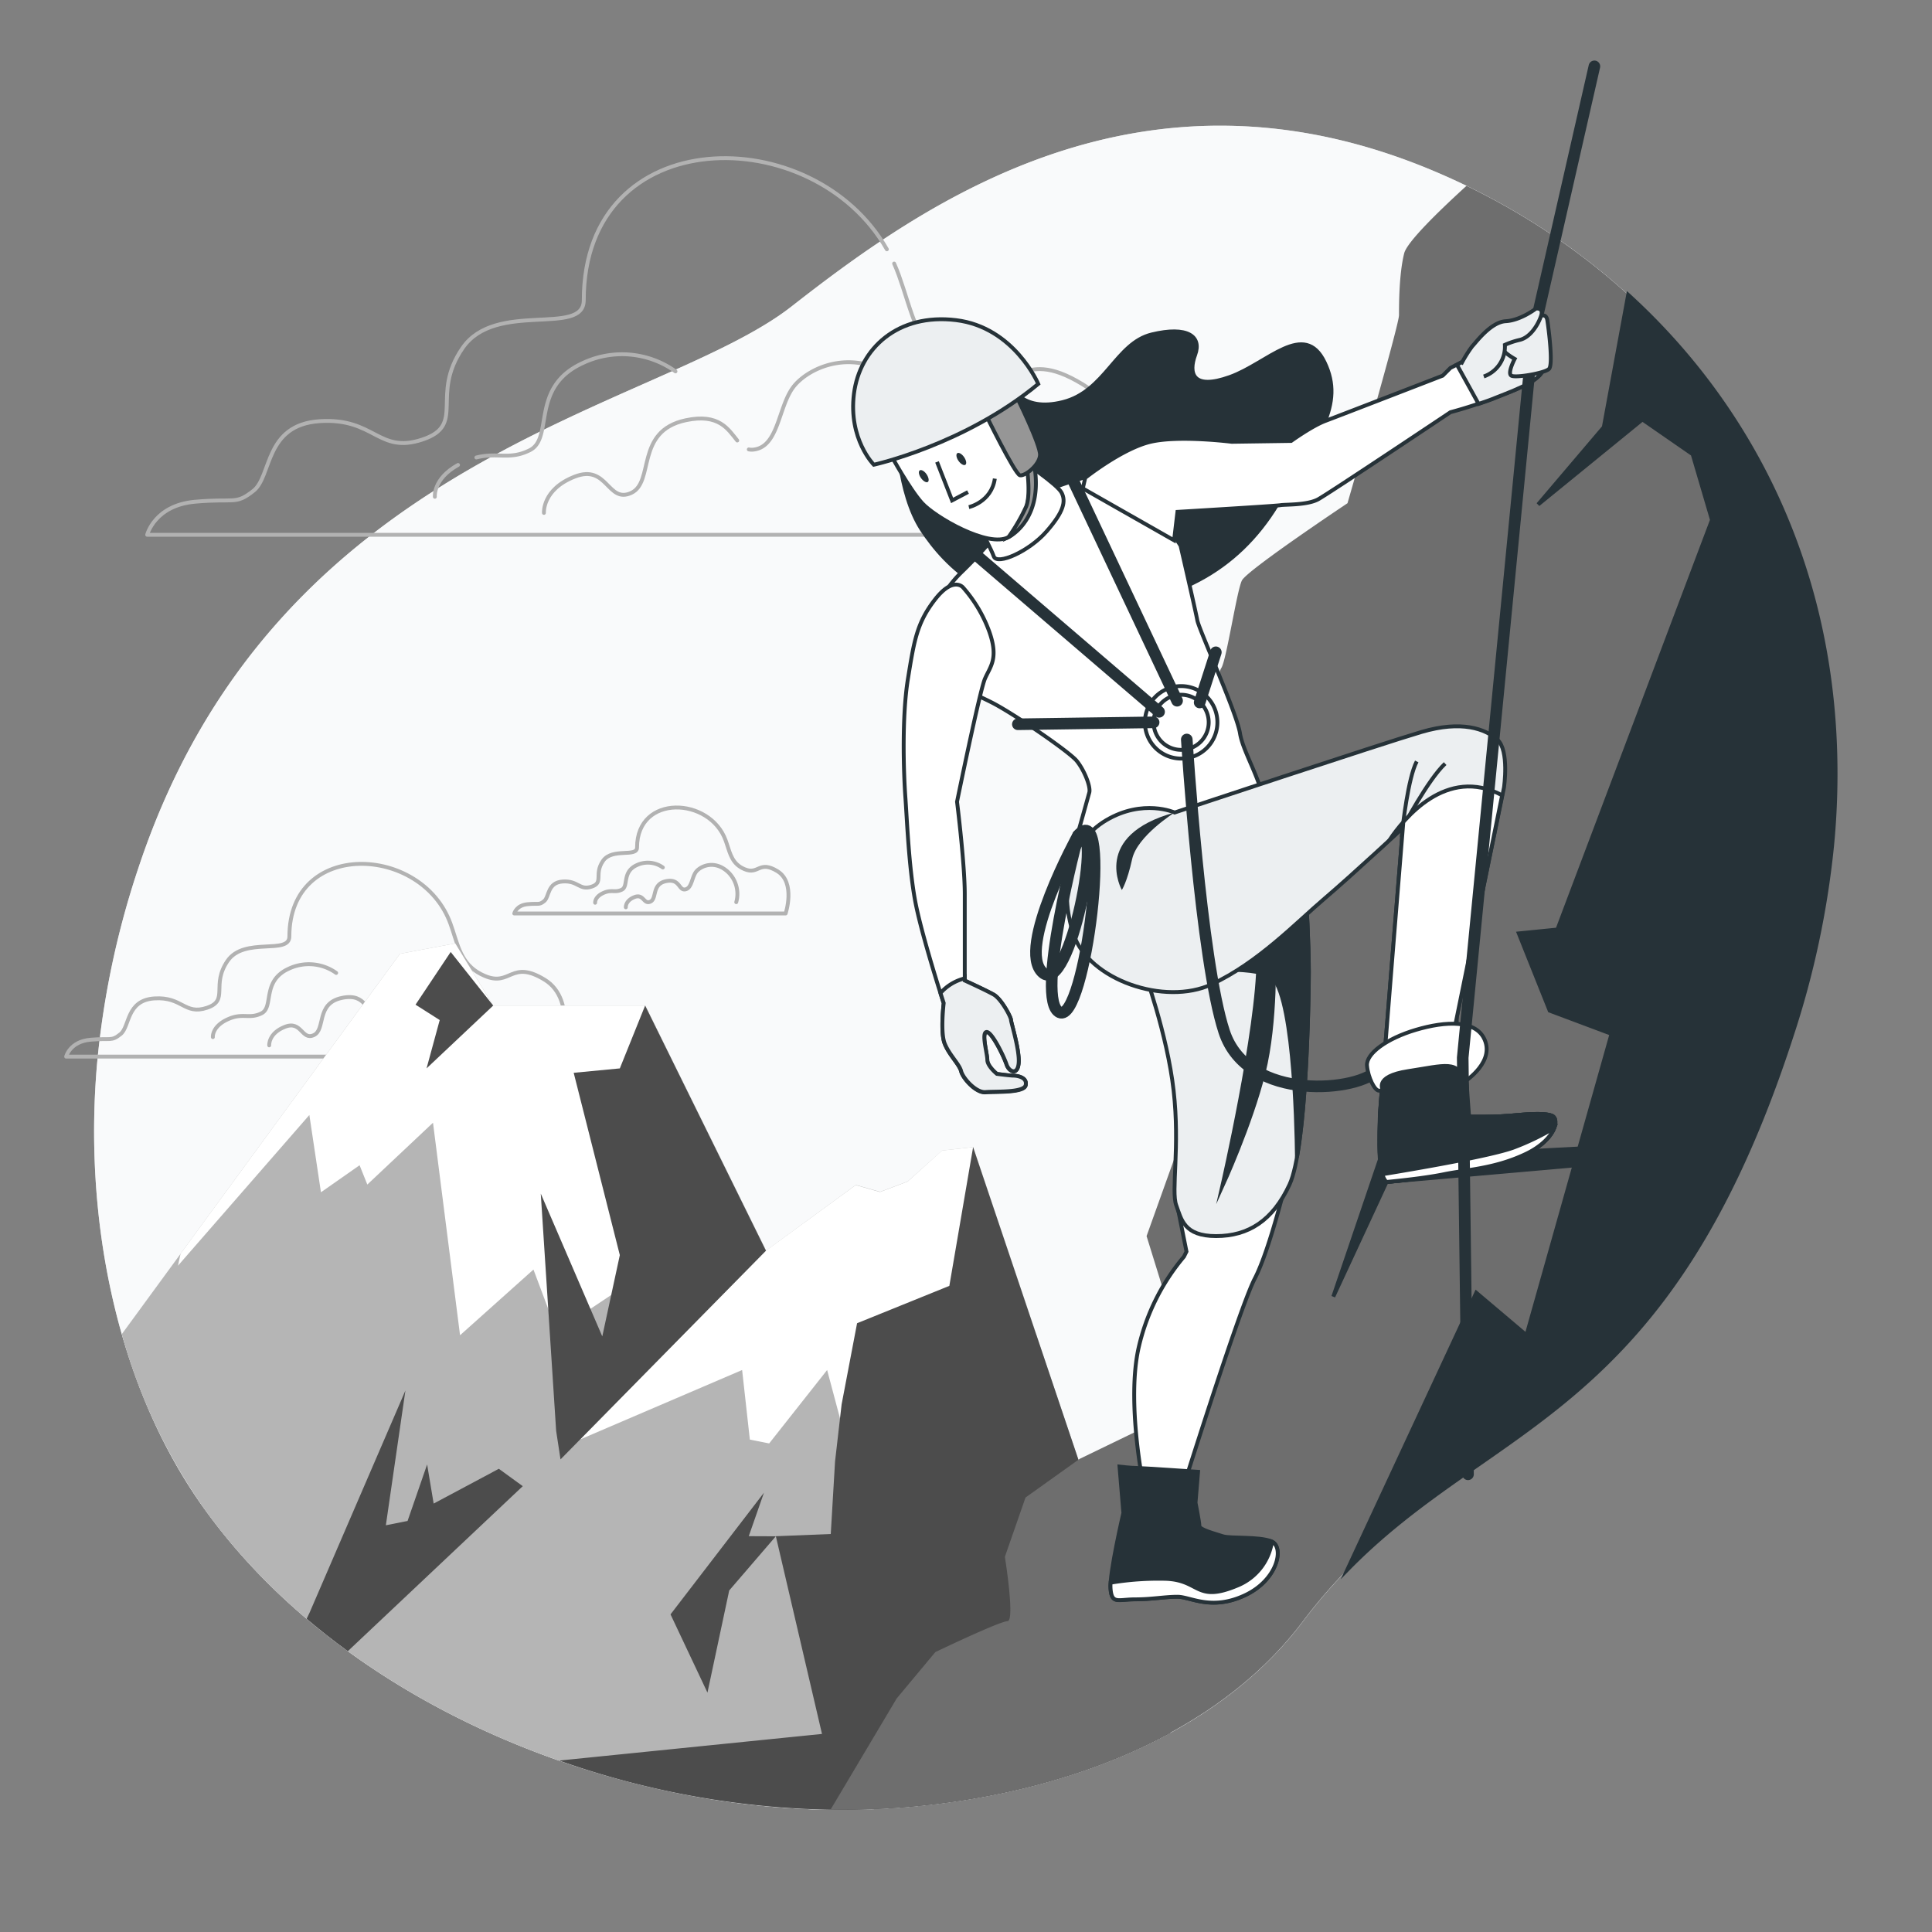 <svg xmlns="http://www.w3.org/2000/svg" viewBox="0 0 500 500"><rect x="0" y="0" width="500" height="500" fill="#808080" stroke="none"/><g id="freepik--background-simple--inject-16"><path d="M218,468.39c42.09-.08,92.57-13.43,119.15-48.71,40.16-53.32,91.16-42.54,126.54-151.61a231,231,0,0,0,10.43-49,192.44,192.44,0,0,0,.84-24.53C472.84,122.4,429.06,68.9,371.54,44.46c-75.64-32.15-132.26,7.93-166.7,34.86s-133.29,38.1-168.92,145a224.34,224.34,0,0,0-10.74,50.33c-3.58,39.11,4.29,83.13,27.59,115.67q2.64,3.66,5.49,7.18C95.5,443.32,160.62,468.5,218,468.39Z" style="fill:#ECEFF1"></path><path d="M218,468.39c42.09-.08,92.57-13.43,119.15-48.71,40.16-53.32,91.16-42.54,126.54-151.61a231,231,0,0,0,10.43-49,192.44,192.44,0,0,0,.84-24.53C472.84,122.4,429.06,68.9,371.54,44.46c-75.64-32.15-132.26,7.93-166.7,34.86s-133.29,38.1-168.92,145a224.34,224.34,0,0,0-10.74,50.33c-3.58,39.11,4.29,83.13,27.59,115.67q2.64,3.66,5.49,7.18C95.5,443.32,160.62,468.5,218,468.39Z" style="fill:#fff;opacity:0.7"></path></g><g id="freepik--Clouds--inject-16"><path d="M229.52,64.52C210.46,31,151.08,31.31,151.08,77.68c0,9.5-22.79,0-31.33,12.34s1,19.94-10.45,23.74S97,108.06,82.72,109s-12.35,14.25-17.1,18-4.74,1.9-15.19,2.85-12.34,8.55-12.34,8.55H287.81s9.49-28.49-7.6-38.93-17.09,3.8-30.38-1.9c-11-4.71-13-13.64-16.11-23.11-.35-1.08-.72-2.16-1.11-3.25s-.77-2-1.21-3" style="fill:none;stroke:#b2b2b2;stroke-linecap:round;stroke-linejoin:round"></path><path d="M190.8,114c-2.33-2.86-4.69-7.09-13.34-5.24-13.17,2.82-8,16-14.11,18.81s-6.11-7.52-14.58-4.23-8,9.4-8,9.4" style="fill:none;stroke:#b2b2b2;stroke-linecap:round;stroke-linejoin:round"></path><path d="M242.35,128.06s5.18-16-7.52-27.75-25.87-5.17-29.63,0-3.76,15-9.87,16a4.14,4.14,0,0,1-1.54,0" style="fill:none;stroke:#b2b2b2;stroke-linecap:round;stroke-linejoin:round"></path><path d="M118.54,120.33c-6.5,3.6-6,8.24-6,8.24" style="fill:none;stroke:#b2b2b2;stroke-linecap:round;stroke-linejoin:round"></path><path d="M174.81,96.11A23.8,23.8,0,0,0,150.73,94c-13.62,6.28-7.34,19.37-13.62,22.51-5.27,2.64-8.34.48-13.83,1.89" style="fill:none;stroke:#b2b2b2;stroke-linecap:round;stroke-linejoin:round"></path><path d="M117.16,240.74c-.18-.55-.37-1.1-.57-1.66-7.37-20.52-41.7-21.93-41.7,3.28,0,4.86-11.66,0-16,6.32s.48,10.2-5.34,12.14-6.32-2.91-13.6-2.43-6.32,7.29-8.75,9.23-2.42,1-7.77,1.46-6.31,4.37-6.31,4.37H144.83s4.85-14.57-3.89-19.91-8.74,1.94-15.54-1C119.78,250.16,118.73,245.59,117.16,240.74Z" style="fill:none;stroke:#b2b2b2;stroke-linecap:round;stroke-linejoin:round"></path><path d="M121.58,268.13s2.64-8.17-3.85-14.19-13.23-2.64-15.16,0-1.92,7.7-5,8.18-2.4-5.29-9.14-3.85-4.09,8.18-7.22,9.62-3.12-3.84-7.45-2.16-4.09,4.81-4.09,4.81" style="fill:none;stroke:#b2b2b2;stroke-linecap:round;stroke-linejoin:round"></path><path d="M87,251.79a12.2,12.2,0,0,0-12.32-1.07c-7,3.21-3.75,9.91-7,11.52s-4.82-.27-8.84,1.6-3.75,4.56-3.75,4.56" style="fill:none;stroke:#b2b2b2;stroke-linecap:round;stroke-linejoin:round"></path><path d="M188.11,218.42c-.1-.3-.2-.6-.31-.91-4.06-11.28-22.93-12.06-22.93,1.81,0,2.67-6.41,0-8.81,3.47s.26,5.61-2.94,6.67-3.47-1.6-7.48-1.33-3.47,4-4.81,5.07-1.33.54-4.27.8-3.47,2.41-3.47,2.41h70.23s2.67-8-2.13-10.95-4.81,1.07-8.55-.54C189.55,223.6,189,221.09,188.11,218.42Z" style="fill:none;stroke:#b2b2b2;stroke-linecap:round;stroke-linejoin:round"></path><path d="M190.54,233.48a7.85,7.85,0,0,0-2.12-7.8c-3.57-3.31-7.27-1.45-8.33,0s-1.06,4.23-2.78,4.5-1.32-2.91-5-2.12-2.25,4.5-4,5.29-1.72-2.11-4.1-1.19-2.25,2.65-2.25,2.65" style="fill:none;stroke:#b2b2b2;stroke-linecap:round;stroke-linejoin:round"></path><path d="M171.54,224.5a6.68,6.68,0,0,0-6.77-.59c-3.83,1.77-2.06,5.45-3.83,6.33s-2.65-.14-4.86.89-2.06,2.5-2.06,2.5" style="fill:none;stroke:#b2b2b2;stroke-linecap:round;stroke-linejoin:round"></path></g><g id="freepik--Mountains--inject-16"><path d="M251.84,296.87l-8,.89-8.94,8-7.14,2.68-6.26-1.78-23.23,17L167,260.24H127.65l-9.83-16.09-14.3,2.68-72,98.45a146.58,146.58,0,0,0,21.26,45.08q2.64,3.66,5.49,7.18c37.24,45.78,102.36,71,159.74,70.85,27.74-.05,59.13-5.87,84.91-19.93Z" style="fill:#b5b5b5"></path><polygon points="127.64 260.24 117.82 244.15 103.52 246.83 46.73 324.47 46.06 327.56 80.06 288.56 83.06 308.56 93.06 301.56 95.06 306.56 112.06 290.56 119.06 345.56 138.06 328.56 144.06 344.56 162.06 332.56 168.06 346.56 178.06 325.56 180.06 333.56 190.06 315.56 198.23 323.67 166.96 260.24 127.64 260.24" style="fill:#fff"></polygon><polygon points="227.06 365.56 233.06 348.56 239.06 360.56 252.06 335.56 264.06 365.56 268.13 345.22 251.84 296.87 243.8 297.76 234.87 305.8 227.72 308.49 221.46 306.7 198.23 323.67 150.06 372.56 192.06 354.56 194.06 372.56 199.06 373.56 214.06 354.56 218.06 369.56 227.06 365.56" style="fill:#fff"></polygon><path d="M221.81,342.45l-4,21-1.7,14.78L215,397l-14.21.57,11.94,51.17-68,6.89A222.88,222.88,0,0,0,218,468.39c27.74-.05,59.13-5.87,84.91-19.93L251.84,296.87l-6.15,35.91Z" style="fill:#4c4c4c"></path><polygon points="116.64 246.37 107.54 260.01 113.8 263.99 110.39 276.5 127.64 260.24 116.64 246.37" style="fill:#4c4c4c"></polygon><polygon points="166.96 260.24 160.41 276.5 148.47 277.64 160.41 324.82 155.87 345.86 139.95 308.9 143.93 370.3 145.06 377.69 198.23 323.67 166.96 260.24" style="fill:#4c4c4c"></polygon><polygon points="200.78 397.59 188.72 411.61 183.09 438.05 173.53 417.8 197.71 386.31 193.78 397.56 200.78 397.59" style="fill:#4c4c4c"></polygon><path d="M80.17,417.24l-.81,1.7q5.16,4.37,10.66,8.38l45.27-42.7-6.19-4.5-16.87,9L110.54,379l-5.06,14.62-5.62,1.12,5.06-34.87Z" style="fill:#4c4c4c"></path><path d="M474.12,219.1a192.44,192.44,0,0,0,.84-24.53c-2-68.79-41.89-120.61-95.43-146.48-7.22,6.58-15.4,14.54-16.13,17.47-1.34,5.34-1.34,13.34-1.34,16s-13.33,48.67-13.33,48.67-26,17.33-27.33,20-4,20.67-5.34,22.67-2,15.33-2,15.33l-12.66,8,2,31.33,14.66,34.67-13.33,35.33-8,22.34,7.33,23.66,2.67,16.67-6.67,7.33-20.66,10-14,10-5.34,15.34s2.67,16.66.67,16.66-18.67,8-18.67,8l-10,12-17.13,28.8,3.07,0c42.09-.08,92.57-13.43,119.15-48.71,40.16-53.32,91.16-42.54,126.54-151.61A231,231,0,0,0,474.12,219.1Z" style="fill:#6e6e6e"></path><path d="M474.12,219.1a192.44,192.44,0,0,0,.84-24.53c-1.45-49.2-22.26-89.72-53.59-118.27l-6.31,34.26-17,20,27-22,13,9,5,17-40,106-10,1,8,20,16,6-22,78-13-11-33.39,71.7c38-38.93,82.94-39.31,115-138.19A231,231,0,0,0,474.12,219.1Z" style="fill:#263238;stroke:#263238;stroke-miterlimit:10"></path><polyline points="408.06 301.56 358.84 305.88 345.06 335.56 357.15 299.98 421.06 296.56" style="fill:#263238;stroke:#263238;stroke-miterlimit:10"></polyline></g><g id="freepik--Character--inject-16"><path d="M261.56,99.56s2.5,7.25,13.5,4.5,13.75-15.25,23-17.5,13,.5,11.25,5.25-.75,9.25,9,5.75,19.25-14.75,24.5-3.75-1.75,19.5-12.25,36.75-26.75,25.75-50.25,27-35.5-11-41.75-20.5-6.5-26.25-6.5-26.25l26-14.75Z" style="fill:#263238;stroke:#263238;stroke-miterlimit:10"></path><path d="M259.19,136.66A116.24,116.24,0,0,1,249,147.93c-5.85,5.63-9.32,13.44-8.45,20.37s10.4,10.62,16,13.44,20.15,12.78,22.1,15.17,3.69,6.72,3.25,8.23-4.11,15-4.55,15.61-1.73,4.11-.86,11.27,18,8.23,29.47,5,22.54-16.47,21.89-25.36-6.07-16.47-6.94-21.88-10.62-26.88-11.05-29.26-4.33-19.29-4.33-19.29A36.91,36.91,0,0,0,296,131a80.1,80.1,0,0,0-14.09-7.81s-8.23,2.39-10.18,3.47S259.19,136.66,259.19,136.66Z" style="fill:#fff;stroke:#263238;stroke-miterlimit:10"></path><path d="M254.2,137.74s2.39,4.55,3,6.29c.87,2.31,9.1-1.3,13.65-6.5s5-7.81,3.9-10-10.18-8.24-10.18-8.24-3.47,9.54-5.64,12.36S254.2,137.74,254.2,137.74Z" style="fill:#fff;stroke:#263238;stroke-miterlimit:10"></path><path d="M230.54,117.7s4.77,8.81,8.07,12.47S255.85,141.91,261,139s5.87-12.84,5.5-19.08-8.8-15.41-8.8-15.41Z" style="fill:#fff;stroke:#263238;stroke-miterlimit:10"></path><path d="M265.58,119.68s1.34,8,0,11.4A48.63,48.63,0,0,1,261,139s10.17-4.78,6.15-21.09Z" style="fill:#969696;stroke:#263238;stroke-miterlimit:10"></path><path d="M254.85,106.75s7.81,16,9.11,16.26,5-2.6,5.2-5.2-6.29-15.61-6.29-15.61Z" style="fill:#969696;stroke:#263238;stroke-miterlimit:10"></path><polyline points="242.5 119.54 246.4 129.51 250.52 127.34" style="fill:none;stroke:#263238;stroke-miterlimit:10"></polyline><path d="M250.74,131.24s5.85-1.3,6.72-7.37" style="fill:none;stroke:#263238;stroke-miterlimit:10"></path><path d="M249.5,118.29c.58.84.73,1.74.33,2s-1.18-.19-1.76-1-.72-1.73-.33-2S248.92,117.45,249.5,118.29Z" style="fill:#263238"></path><path d="M239.79,122.73c.57.84.72,1.74.33,2s-1.18-.19-1.76-1-.73-1.74-.33-2S239.21,121.89,239.79,122.73Z" style="fill:#263238"></path><path d="M226.14,120.27s23.48-5.14,42.56-20.91c0,0-6.24-14.68-21.28-16.51S222.47,90.18,221,101.92,226.14,120.27,226.14,120.27Z" style="fill:#ECEFF1;stroke:#263238;stroke-miterlimit:10"></path><path d="M280.86,123.66s9.54-7.59,16.9-9.32,21,0,21,0l15.38-.22s5.42-3.9,8.89-5.2,30.34-11.7,30.34-11.7l2-2s11.49-5.85,12.57-6.94,5-1.73,6.93-1.08,4.34,4.33,4.56,7.58-6.07,5.64-12.14,8a115.94,115.94,0,0,1-11.92,3.9s-31.42,21-34.24,22.54-8.45,1.3-9.75,1.52-26.66,1.73-26.66,1.73l-.87,7.37-23.62-13.44Z" style="fill:#fff;stroke:#263238;stroke-miterlimit:10"></path><path d="M249.2,152s-2.49-2.94-7.23,3.16-5.42,10.83-7,20.54-1.12,24.15-.67,30.47.9,17.84,2.48,26.64,7.45,26.86,7.45,26.86-.9,7.45.23,10.39,3.83,5.41,4.28,7.22,3.84,5.64,6.32,5.42,9.94.22,10.39-1.81-2.26-2.48-3.16-2.48-4.29-.45-4.29-.45-2.48-2-2.48-3.62-1.58-7-.23-7.22,4.52,6.32,5.19,8.35,2.94,2.94,3.16-.45-2-10.38-2-11.06-2.48-5.42-4.51-6.55-7.45-3.61-7.45-3.61V231.41c0-7.9-2-23.92-2-23.92s5.86-28.67,7.22-31.83,3.61-5.19,1.13-12.19A35.63,35.63,0,0,0,249.2,152Z" style="fill:#fff;stroke:#263238;stroke-miterlimit:10"></path><path d="M262.29,278.37c-.9,0-4.29-.45-4.29-.45s-2.48-2-2.48-3.62-1.58-7-.23-7.22,4.52,6.32,5.19,8.35,2.94,2.94,3.16-.45-2-10.38-2-11.06-2.48-5.42-4.51-6.55-7.45-3.61-7.45-3.61v-.56A12.29,12.29,0,0,0,243.4,257c.51,1.61.83,2.59.83,2.59s-.9,7.45.23,10.39,3.83,5.41,4.28,7.22,3.84,5.64,6.32,5.42,9.94.22,10.39-1.81S263.19,278.37,262.29,278.37Z" style="fill:#ECEFF1;stroke:#263238;stroke-miterlimit:10"></path><path d="M394.85,87.25c-2-.65-5.85,0-6.93,1.08-.82.82-7.63,4.39-10.87,6.06l5.61,10.14c1.45-.49,3-1,4.61-1.68,6.07-2.38,12.35-4.77,12.14-8S396.8,87.9,394.85,87.25Z" style="fill:#ECEFF1;stroke:#263238;stroke-miterlimit:10"></path><path d="M305.69,177.56a9.38,9.38,0,1,0,9.37,9.38A9.38,9.38,0,0,0,305.69,177.56Zm0,16.5a7.13,7.13,0,1,1,7.12-7.12A7.13,7.13,0,0,1,305.69,194.06Z" style="fill:#fff;stroke:#263238;stroke-miterlimit:10"></path><path d="M304.4,310.56l2.66,13.34-.66,1.33a55.8,55.8,0,0,0-11.67,23.33c-3.33,14.34,1.33,36.67,1.33,36.67l9,3.33s15.67-50,19.67-57.66,8.67-27.34,8.67-27.34S311.4,314.23,304.4,310.56Z" style="fill:#fff;stroke:#263238;stroke-miterlimit:10"></path><path d="M310.06,380.9s-14.66-1-16-1-4.33-.34-4.33-.34l1,12s-3.67,15.67-3.33,19.67,2,2.67,6.33,2.67,7.67-.67,11-.67,8.67,3.67,17.33-.33,10.34-12.67,7-14-10.66-.67-12.66-1.34-6-1.66-6-2.66-1-6-1-6Z" style="fill:#263238;stroke:#263238;stroke-miterlimit:10"></path><path d="M329.17,399a14.59,14.59,0,0,1-8.77,11.27c-11,4.67-9.67-1.33-18.67-1.67a74.89,74.89,0,0,0-14.31,1,10.19,10.19,0,0,0,0,1.64c.33,4,2,2.67,6.33,2.67s7.67-.67,11-.67,8.67,3.67,17.33-.33S332.35,400.44,329.17,399Z" style="fill:#fff;stroke:#263238;stroke-miterlimit:10"></path><path d="M296.06,251.23s6,16.33,7.67,31-.67,26,.67,29.67,2,8,10.33,8,14.67-4,19-13.34,5-47.33,5-55-.67-18.66-.67-18.66S316.73,250.23,296.06,251.23Z" style="fill:#ECEFF1;stroke:#263238;stroke-miterlimit:10"></path><path d="M338.73,251.56c0-7.66-.67-18.66-.67-18.66s-14.71,11.94-31.54,16.57l-.19,2.2s14.67-2,22,.66c6.39,2.32,7.21,38,7.32,47.17C338.27,285.06,338.73,257.91,338.73,251.56Z" style="fill:#263238;stroke:#263238;stroke-miterlimit:10"></path><path d="M329.67,246.33s.66,18-2.67,31.34S316.33,307,316.33,307s9.34-40.67,9.34-58.67" style="fill:#263238;stroke:#263238;stroke-miterlimit:10"></path><path d="M304,210.28s-8.16-3.66-17.72,2-12.37,17.72-8.44,29.53,23.63,18.56,35.72,12.94,21.93-16,29.24-22.22,20.25-18.28,20.25-18.28-5.91,72.83-5.91,74.24-.28,6.75,0,11.53,1.69,5.9,1.69,5.9,9.28-.84,14.9-2,12.94-1.41,20.81-5.07,9.28-9.28,7-10.12-7.31-.28-10.68,0-6.19.28-7,.28h-3.66s-.56-7.31-.56-8.15S377,266.78,377,266.78v-3.61l12.23-59.36s1.41-9.56-1.69-12.37-9.28-5.07-19.68-2S304,210.28,304,210.28Z" style="fill:#ECEFF1;stroke:#263238;stroke-miterlimit:10"></path><path d="M304,210.28s-9.68,6.05-11,12.05-2.67,8-2.67,8S282.35,216.22,304,210.28Z" style="fill:#263238"></path><path d="M374,197.62c-4.49,4.22-11,16.59-11,16.59s1.4-12.93,3.65-17.15" style="fill:none;stroke:#263238;stroke-miterlimit:10"></path><path d="M401.58,288.73c-2.25-.84-7.31-.28-10.68,0s-6.19.28-7,.28h-3.66s-2-10.12-2-11,5.35-5.9,5.35-5.9l-2.82-4.5-2.34.22-1.81-2.53,12.13-59.48c-14.43-7.68-25.47,6.07-29.15,11.57l3.46-3.21s-5.91,72.83-5.91,74.24-.28,6.75,0,11.53,1.69,5.9,1.69,5.9,9.28-.84,14.9-2,12.94-1.41,20.81-5.07S403.83,289.57,401.58,288.73Z" style="fill:#fff;stroke:#263238;stroke-miterlimit:10"></path><path d="M401.58,288.73c-2.25-.84-7.31-.28-10.68,0s-6.19.28-7,.28h-3.66s-2-10.12-2-11c0-.54,2.19-2.81,3.77-4.37-5.21-.73-11.54-1.27-15.58-.41A48.94,48.94,0,0,0,358.1,276c-.57,7.18-1,12.12-1,12.48,0,1.41-.28,6.75,0,11.53s1.69,5.9,1.69,5.9,9.28-.84,14.9-2,12.94-1.41,20.81-5.07S403.83,289.57,401.58,288.73Z" style="fill:#263238;stroke:#263238;stroke-miterlimit:10"></path><path d="M402.23,291.93a65,65,0,0,1-10.73,5.14c-6.11,2.16-25.21,5.42-33.71,6.82a4.35,4.35,0,0,0,1,2s9.28-.84,14.9-2,12.94-1.41,20.81-5.07C399,296.77,401.43,294,402.23,291.93Z" style="fill:#fff;stroke:#263238;stroke-miterlimit:10"></path><line x1="277.4" y1="123.67" x2="304.63" y2="181.35" style="fill:none;stroke:#263238;stroke-linecap:round;stroke-linejoin:round;stroke-width:3px"></line><line x1="252.32" y1="143.37" x2="299.97" y2="184.22" style="fill:none;stroke:#263238;stroke-linecap:round;stroke-linejoin:round;stroke-width:3px"></line><line x1="310.47" y1="181.8" x2="314.66" y2="168.81" style="fill:none;stroke:#263238;stroke-linecap:round;stroke-linejoin:round;stroke-width:3px"></line><line x1="298.56" y1="186.94" x2="263.42" y2="187.44" style="fill:none;stroke:#263238;stroke-linecap:round;stroke-linejoin:round;stroke-width:3px"></line><path d="M307.14,191.38s3.58,57,9.67,75.6,35.54,15.48,39.84,9.75" style="fill:none;stroke:#263238;stroke-linecap:round;stroke-linejoin:round;stroke-width:3px"></path><path d="M378.52,280.29s7.88-4.78,5.91-10.68-10.41-5.34-18-3.09-12.93,6.18-12.65,9.28,2,6.46,3.09,6.46H358s-2.82-3.65,6.46-5.06S378,274.11,378.52,280.29Z" style="fill:#fff;stroke:#263238;stroke-miterlimit:10"></path><polyline points="396.06 93.56 378.55 273.73 379.92 381.55" style="fill:none;stroke:#263238;stroke-linecap:round;stroke-linejoin:round;stroke-width:3px"></polyline><line x1="397.29" y1="84.46" x2="412.63" y2="17.17" style="fill:none;stroke:#263238;stroke-linecap:round;stroke-linejoin:round;stroke-width:3px"></line><path d="M397.45,82.48s2.61-2.17,3,.43,1.52,11.49.43,12.57-8.67,2.39-9.75,1.74.87-4.34.87-4.34-3.47-1.95-3-2.81a33.08,33.08,0,0,1,2.39-3.26s-1.74-.65-1.74-2.16S397.45,82.48,397.45,82.48Z" style="fill:#ECEFF1;stroke:#263238;stroke-miterlimit:10"></path><path d="M378.12,94.27A35,35,0,0,1,381,89.63c.87-.86,4.77-6.28,8.67-6.5s7.8-3.25,7.8-3.25,2.17-.43,1.31,2-2.82,5.42-5.42,6.07a21,21,0,0,0-3.9,1.3A8.15,8.15,0,0,1,384,97.43" style="fill:#ECEFF1;stroke:#263238;stroke-miterlimit:10"></path><path d="M279,216.21s-16.11,29.28-9.15,35.5S285.94,211.08,279,216.21Z" style="fill:none;stroke:#263238;stroke-linecap:round;stroke-linejoin:round;stroke-width:3px"></path><path d="M279,216.21S267.64,259,274.23,262,288.14,205.59,279,216.21Z" style="fill:none;stroke:#263238;stroke-linecap:round;stroke-linejoin:round;stroke-width:3px"></path></g></svg>
